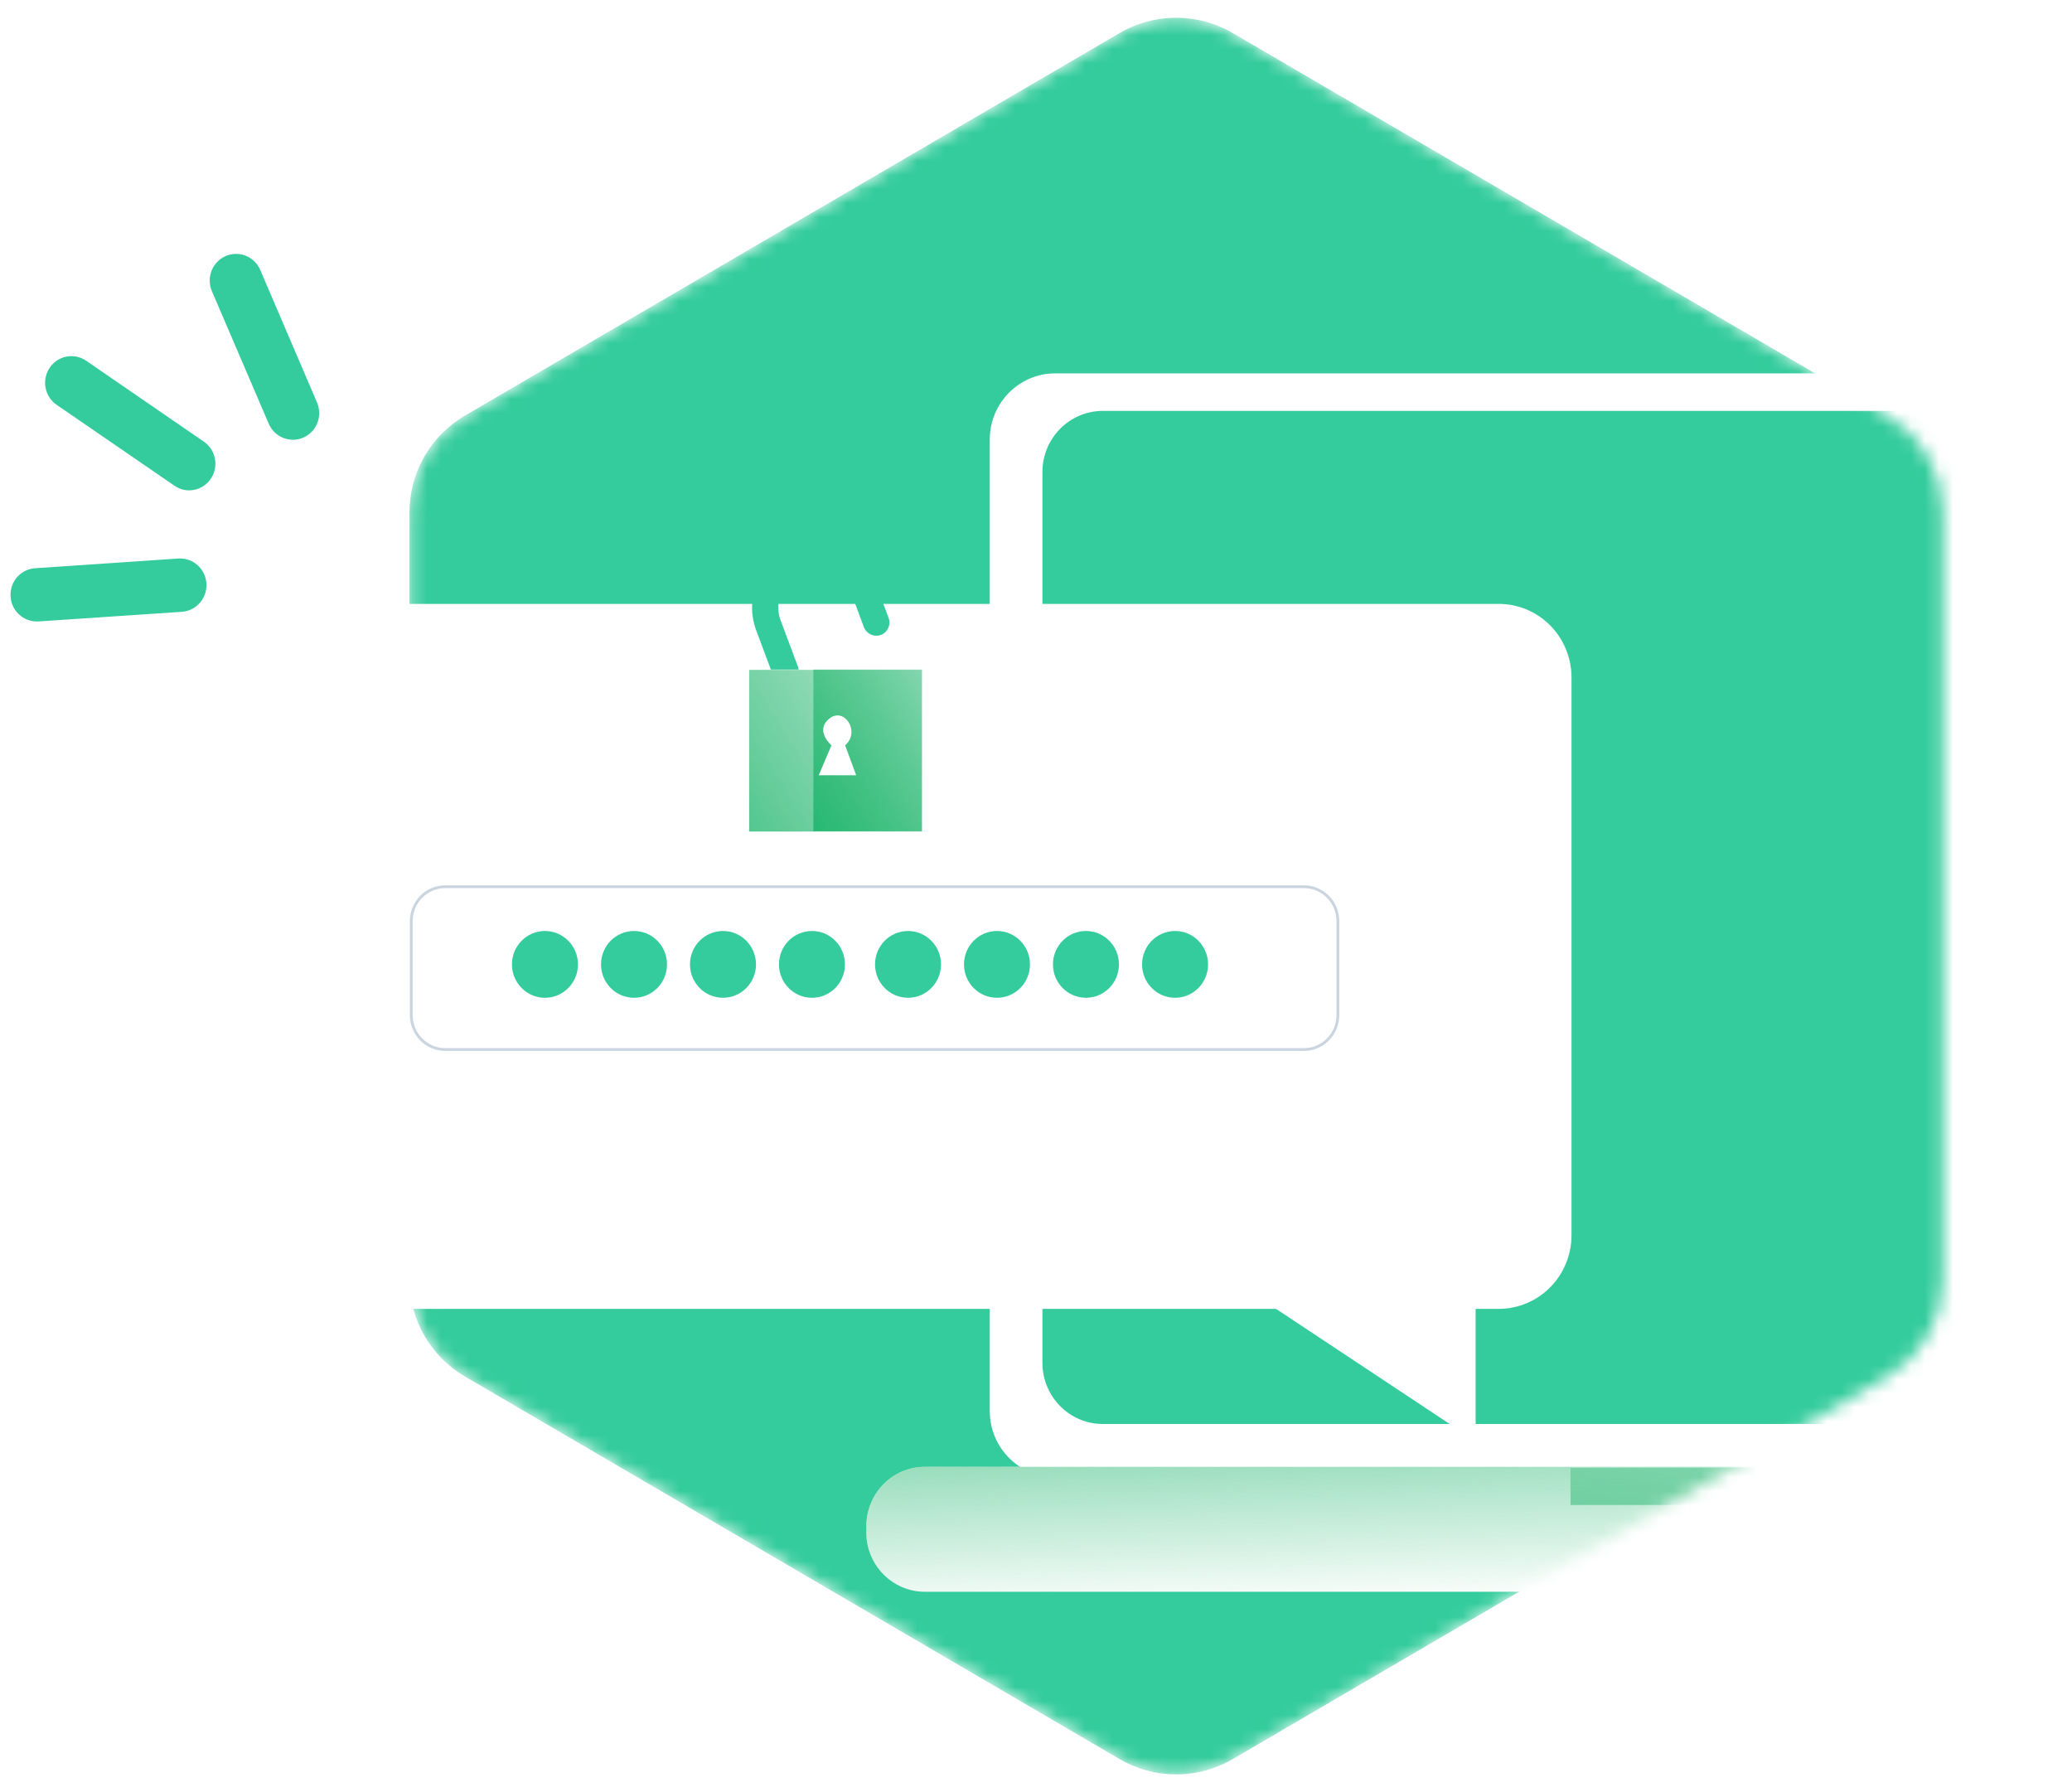 <svg width="148" height="128" viewBox="0 0 148 128" fill="none" xmlns="http://www.w3.org/2000/svg">
<mask id="mask0_1112_6118" style="mask-type:alpha" maskUnits="userSpaceOnUse" x="29" y="1" width="110" height="126">
<path d="M79.977 2.358C82.47 0.901 85.555 0.901 88.049 2.358L134.814 29.684C137.269 31.118 138.778 33.748 138.778 36.591V91.409C138.778 94.252 137.269 96.882 134.814 98.316L88.049 125.642C85.555 127.099 82.47 127.099 79.977 125.642L33.212 98.316C30.757 96.882 29.248 94.252 29.248 91.409V36.591C29.248 33.748 30.757 31.118 33.212 29.684L79.977 2.358Z" fill="#0CAF60"/>
</mask>
<g mask="url(#mask0_1112_6118)">
<path d="M79.977 2.358C82.47 0.901 85.555 0.901 88.049 2.358L134.814 29.684C137.269 31.118 138.778 33.748 138.778 36.591V91.409C138.778 94.252 137.269 96.882 134.814 98.316L88.049 125.642C85.555 127.099 82.47 127.099 79.977 125.642L33.212 98.316C30.757 96.882 29.248 94.252 29.248 91.409V36.591C29.248 33.748 30.757 31.118 33.212 29.684L79.977 2.358Z" fill="#34CC9C"/>
<path d="M176.264 26.667H75.369C72.79 26.667 70.699 28.783 70.699 31.393V100.78C70.699 103.39 72.79 105.506 75.369 105.506H176.264C178.843 105.506 180.934 103.39 180.934 100.78V31.393C180.934 28.783 178.843 26.667 176.264 26.667Z" fill="white"/>
<path d="M172.89 29.347H78.778C76.392 29.347 74.459 31.303 74.459 33.717V97.335C74.459 99.749 76.392 101.706 78.778 101.706H172.89C175.275 101.706 177.209 99.749 177.209 97.335V33.717C177.209 31.303 175.275 29.347 172.89 29.347Z" fill="#34CC9C"/>
<path d="M183.119 104.764H66.064C63.754 104.764 61.881 106.659 61.881 108.997V109.455C61.881 111.793 63.754 113.688 66.064 113.688H183.119C185.429 113.688 187.302 111.793 187.302 109.455V108.997C187.302 106.659 185.429 104.764 183.119 104.764Z" fill="white"/>
<path d="M183.119 104.764H66.064C63.754 104.764 61.881 106.659 61.881 108.997V109.455C61.881 111.793 63.754 113.688 66.064 113.688H183.119C185.429 113.688 187.302 111.793 187.302 109.455V108.997C187.302 106.659 185.429 104.764 183.119 104.764Z" fill="url(#paint0_linear_1112_6118)"/>
<path d="M137.624 104.844H112.18V107.489H137.624V104.844Z" fill="url(#paint1_linear_1112_6118)"/>
</g>
<g filter="url(#filter0_d_1112_6118)">
<path d="M108.251 40.382V80.222C108.251 81.615 107.705 82.951 106.733 83.938C105.762 84.924 104.443 85.48 103.067 85.484H22.934C22.252 85.484 21.576 85.348 20.946 85.084C20.316 84.819 19.744 84.431 19.262 83.942C18.78 83.454 18.398 82.873 18.138 82.235C17.878 81.597 17.745 80.913 17.746 80.222V40.382C17.746 38.99 18.293 37.654 19.266 36.67C20.239 35.685 21.558 35.132 22.934 35.132H103.067C104.441 35.135 105.759 35.689 106.731 36.673C107.702 37.657 108.249 38.991 108.251 40.382Z" fill="white"/>
<path d="M85.592 84.453L101.401 94.934V82.134L85.592 84.453Z" fill="white"/>
</g>
<path d="M62.922 45.348C62.689 45.433 62.431 45.423 62.205 45.32C61.978 45.217 61.8 45.029 61.708 44.796L60.798 42.35C60.538 41.682 60.029 41.144 59.38 40.853C58.731 40.562 57.995 40.542 57.332 40.796C56.668 41.05 56.13 41.558 55.834 42.211C55.538 42.863 55.507 43.608 55.749 44.283L57.009 47.65C57.029 47.705 57.044 47.763 57.054 47.821H55.061L53.99 44.956C53.584 43.812 53.639 42.553 54.142 41.45C54.645 40.346 55.556 39.487 56.679 39.057C57.802 38.627 59.047 38.66 60.146 39.15C61.245 39.64 62.109 40.547 62.554 41.676L63.467 44.119C63.511 44.236 63.532 44.361 63.529 44.486C63.525 44.611 63.497 44.734 63.447 44.848C63.396 44.962 63.324 45.065 63.234 45.151C63.144 45.237 63.038 45.304 62.922 45.348Z" fill="#34CC9C"/>
<path d="M65.859 47.844H53.51V59.391H65.859V47.844Z" fill="url(#paint2_linear_1112_6118)"/>
<path d="M65.844 47.821H58.1V59.369H65.844V47.821Z" fill="url(#paint3_linear_1112_6118)"/>
<path d="M59.39 53.231C59.39 53.231 58.172 52.204 59.236 51.329C60.3 50.453 61.492 52.28 60.364 53.231L61.157 55.373H58.48L59.39 53.231Z" fill="white"/>
<path d="M93.137 63.332H31.806C30.464 63.332 29.378 64.432 29.378 65.787V72.506C29.378 73.861 30.464 74.961 31.806 74.961H93.137C94.479 74.961 95.564 73.861 95.564 72.506V65.787C95.564 64.432 94.479 63.332 93.137 63.332Z" fill="white" stroke="#CBD5E0" stroke-width="0.2"/>
<path d="M38.925 71.265C40.227 71.265 41.283 70.197 41.283 68.88C41.283 67.562 40.227 66.494 38.925 66.494C37.624 66.494 36.568 67.562 36.568 68.88C36.568 70.197 37.624 71.265 38.925 71.265Z" fill="#34CC9C"/>
<path d="M45.287 71.265C46.589 71.265 47.644 70.197 47.644 68.88C47.644 67.562 46.589 66.494 45.287 66.494C43.985 66.494 42.93 67.562 42.93 68.88C42.93 70.197 43.985 71.265 45.287 71.265Z" fill="#34CC9C"/>
<path d="M51.642 71.265C52.944 71.265 53.999 70.197 53.999 68.88C53.999 67.562 52.944 66.494 51.642 66.494C50.34 66.494 49.285 67.562 49.285 68.88C49.285 70.197 50.34 71.265 51.642 71.265Z" fill="#34CC9C"/>
<path d="M57.998 71.265C59.3 71.265 60.355 70.197 60.355 68.88C60.355 67.562 59.3 66.494 57.998 66.494C56.696 66.494 55.641 67.562 55.641 68.88C55.641 70.197 56.696 71.265 57.998 71.265Z" fill="#34CC9C"/>
<path d="M64.859 71.265C66.161 71.265 67.216 70.197 67.216 68.88C67.216 67.562 66.161 66.494 64.859 66.494C63.557 66.494 62.502 67.562 62.502 68.88C62.502 70.197 63.557 71.265 64.859 71.265Z" fill="#34CC9C"/>
<path d="M71.213 71.265C72.514 71.265 73.57 70.197 73.57 68.88C73.57 67.562 72.514 66.494 71.213 66.494C69.911 66.494 68.856 67.562 68.856 68.88C68.856 70.197 69.911 71.265 71.213 71.265Z" fill="#34CC9C"/>
<path d="M77.568 71.265C78.87 71.265 79.925 70.197 79.925 68.88C79.925 67.562 78.87 66.494 77.568 66.494C76.266 66.494 75.211 67.562 75.211 68.88C75.211 70.197 76.266 71.265 77.568 71.265Z" fill="#34CC9C"/>
<path d="M83.933 71.265C85.235 71.265 86.29 70.197 86.29 68.88C86.29 67.562 85.235 66.494 83.933 66.494C82.632 66.494 81.576 67.562 81.576 68.88C81.576 70.197 82.632 71.265 83.933 71.265Z" fill="#34CC9C"/>
<path d="M20.919 31.407C20.554 31.407 20.196 31.299 19.89 31.096C19.584 30.894 19.344 30.605 19.197 30.266L15.137 20.8C15.038 20.57 14.985 20.324 14.981 20.073C14.976 19.823 15.021 19.575 15.111 19.342C15.201 19.109 15.336 18.897 15.508 18.716C15.679 18.536 15.884 18.392 16.111 18.292C16.337 18.192 16.581 18.139 16.828 18.134C17.076 18.13 17.321 18.174 17.551 18.266C17.781 18.357 17.991 18.494 18.169 18.667C18.347 18.841 18.49 19.049 18.588 19.278L22.645 28.748C22.77 29.038 22.821 29.354 22.795 29.669C22.769 29.984 22.665 30.288 22.494 30.552C22.323 30.816 22.089 31.033 21.814 31.183C21.539 31.333 21.232 31.412 20.919 31.411V31.407Z" fill="#34CC9C"/>
<path d="M2.693 44.385C2.194 44.402 1.71 44.218 1.345 43.873C0.981 43.528 0.767 43.05 0.751 42.546C0.735 42.041 0.917 41.551 1.258 41.182C1.599 40.814 2.07 40.597 2.569 40.581L12.738 39.892C13.236 39.858 13.728 40.026 14.104 40.359C14.48 40.692 14.71 41.162 14.744 41.667C14.777 42.171 14.611 42.669 14.282 43.049C13.953 43.43 13.488 43.663 12.99 43.697L2.817 44.382L2.693 44.385Z" fill="#34CC9C"/>
<path d="M13.509 35.023C13.138 35.022 12.775 34.908 12.468 34.696L4.021 28.897C3.617 28.61 3.34 28.174 3.251 27.682C3.163 27.191 3.268 26.684 3.546 26.271C3.823 25.857 4.25 25.571 4.734 25.474C5.218 25.377 5.721 25.476 6.133 25.75L14.566 31.549C14.897 31.778 15.148 32.108 15.28 32.492C15.413 32.875 15.421 33.292 15.303 33.68C15.185 34.068 14.947 34.408 14.624 34.65C14.302 34.891 13.911 35.022 13.509 35.023Z" fill="#34CC9C"/>
<defs>
<filter id="filter0_d_1112_6118" x="5.746" y="27.132" width="122.505" height="91.802" filterUnits="userSpaceOnUse" color-interpolation-filters="sRGB">
<feFlood flood-opacity="0" result="BackgroundImageFix"/>
<feColorMatrix in="SourceAlpha" type="matrix" values="0 0 0 0 0 0 0 0 0 0 0 0 0 0 0 0 0 0 127 0" result="hardAlpha"/>
<feOffset dx="4" dy="8"/>
<feGaussianBlur stdDeviation="8"/>
<feColorMatrix type="matrix" values="0 0 0 0 0.067 0 0 0 0 0.094 0 0 0 0 0.153 0 0 0 0.08 0"/>
<feBlend mode="normal" in2="BackgroundImageFix" result="effect1_dropShadow_1112_6118"/>
<feBlend mode="normal" in="SourceGraphic" in2="effect1_dropShadow_1112_6118" result="shape"/>
</filter>
<linearGradient id="paint0_linear_1112_6118" x1="124.72" y1="114.012" x2="124.217" y2="95.667" gradientUnits="userSpaceOnUse">
<stop stop-color="#55C790" stop-opacity="0"/>
<stop offset="0.99" stop-color="#55C790"/>
</linearGradient>
<linearGradient id="paint1_linear_1112_6118" x1="124.965" y1="98.895" x2="124.794" y2="118.903" gradientUnits="userSpaceOnUse">
<stop stop-color="#0CAF60" stop-opacity="0"/>
<stop offset="0.99" stop-color="#0CAF60"/>
</linearGradient>
<linearGradient id="paint2_linear_1112_6118" x1="76.976" y1="42.597" x2="42.06" y2="64.325" gradientUnits="userSpaceOnUse">
<stop stop-color="#0CAF60" stop-opacity="0"/>
<stop offset="0.99" stop-color="#0CAF60"/>
</linearGradient>
<linearGradient id="paint3_linear_1112_6118" x1="75.186" y1="45.173" x2="48.503" y2="61.778" gradientUnits="userSpaceOnUse">
<stop stop-color="#0CAF60" stop-opacity="0"/>
<stop offset="0.99" stop-color="#0CAF60"/>
</linearGradient>
</defs>
</svg>
